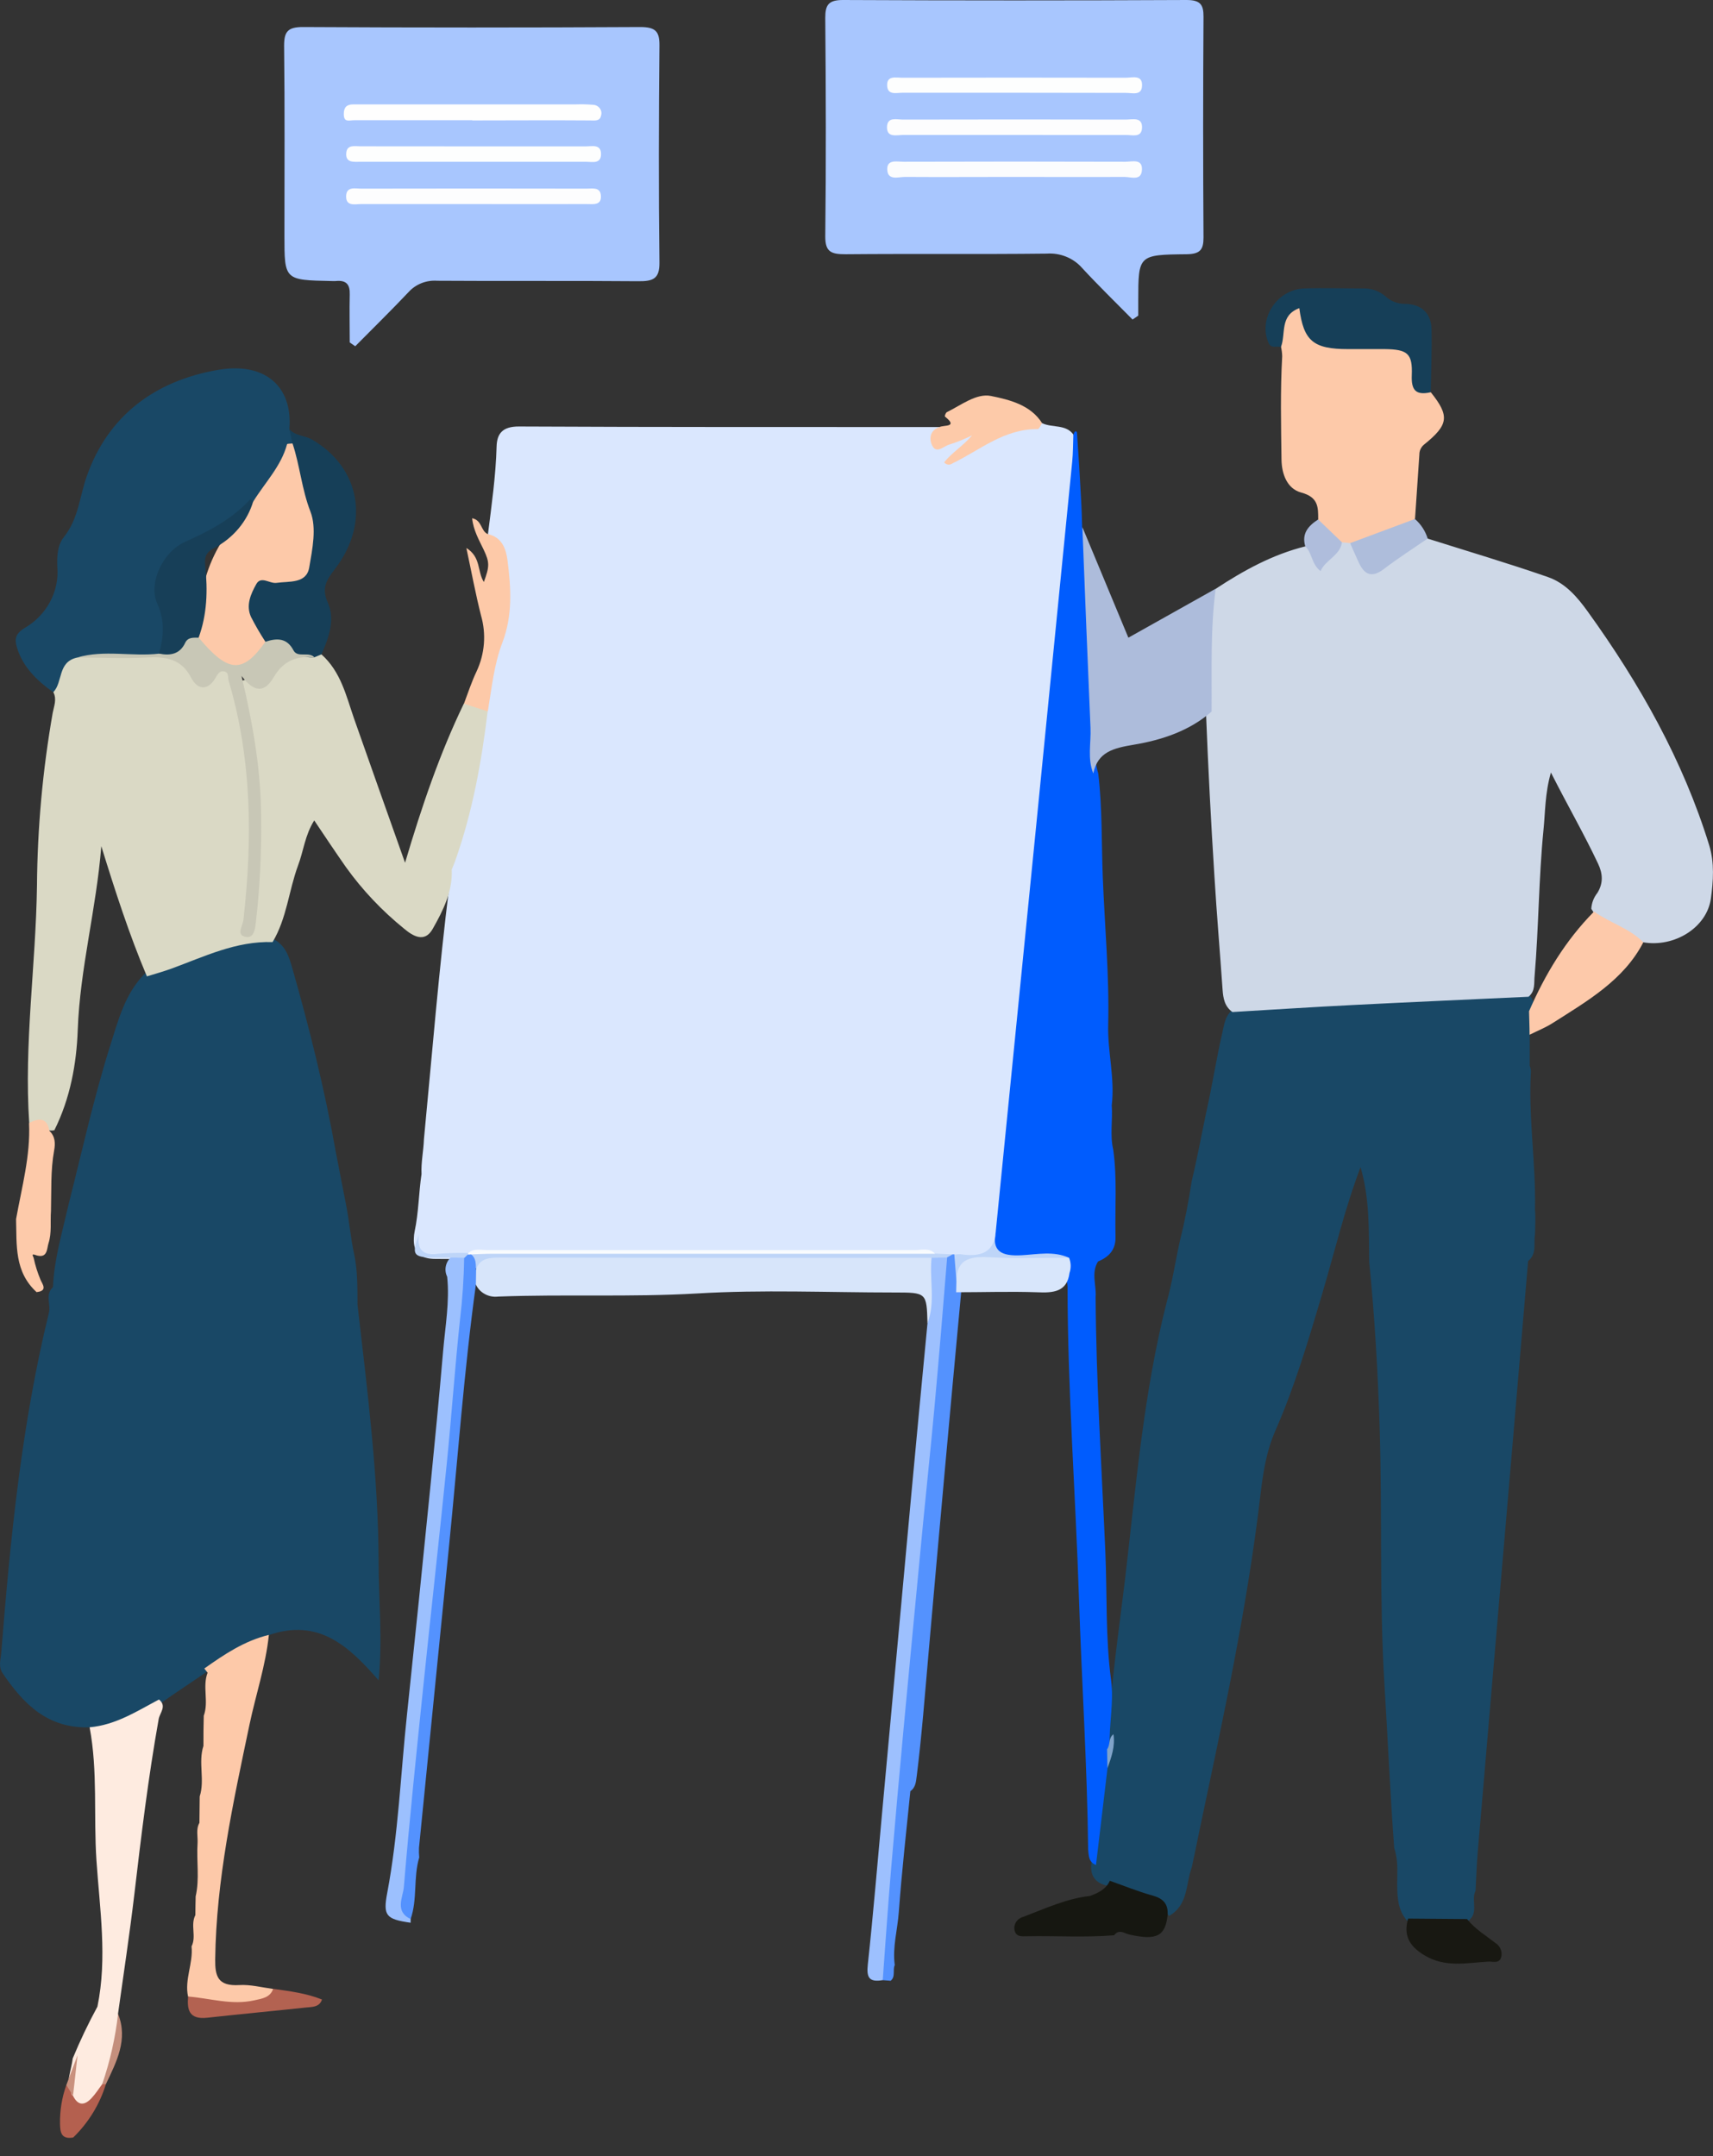 <svg width="89" height="112" viewBox="0 0 89 112" fill="none" xmlns="http://www.w3.org/2000/svg">
<rect x="0" y="0" width="89" height="112" fill="#333333" stroke="none"/>
<g clip-path="url(#clip0)">
<path d="M54.142 21.981C54.666 22.235 55.381 22.023 55.774 22.581C56.091 24.541 55.791 26.489 55.592 28.432C55.18 32.468 54.806 36.508 54.398 40.544C53.999 44.482 53.611 48.42 53.233 52.359C52.921 55.569 52.563 58.777 52.299 61.991C52.246 62.621 52.148 63.247 52.008 63.865C51.585 65.391 51.585 65.391 49.797 65.401C49.668 65.401 49.537 65.401 49.408 65.401C49.078 65.405 48.748 65.371 48.427 65.299C48.015 65.208 47.591 65.178 47.169 65.211C40.024 65.211 32.878 65.211 25.731 65.211C25.277 65.211 24.814 65.173 24.37 65.317C23.793 65.441 23.205 65.391 22.62 65.397C21.853 65.397 21.462 65.063 21.502 64.323C21.505 64.204 21.518 64.086 21.542 63.969C21.753 62.987 21.753 61.969 21.901 60.989C21.87 60.389 22.005 59.789 22.026 59.175C22.449 54.775 22.802 50.375 23.349 45.988C23.376 45.721 23.364 45.452 23.313 45.188C23.736 43.21 24.433 41.294 24.727 39.286C24.841 38.5 24.81 37.686 25.053 36.926C25.241 35.674 25.404 34.414 25.837 33.212C26.306 31.912 26.226 30.594 26.09 29.264C26.031 28.664 25.564 28.264 25.353 27.735C25.543 26.227 25.759 24.721 25.801 23.195C25.82 22.533 26.099 22.151 26.965 22.155C34.249 22.191 41.535 22.181 48.818 22.183C48.634 22.869 48.818 23.123 49.554 22.749C49.645 22.701 49.74 22.66 49.839 22.627C50.127 22.535 50.486 22.301 50.684 22.627C50.835 22.881 50.513 23.095 50.285 23.247C50.116 23.361 49.966 23.499 49.788 23.605C51.141 22.845 52.485 22.039 54.142 21.981Z" fill="#DAE7FE"/>
<path d="M79.394 65.509C79.13 68.621 78.866 71.734 78.601 74.847C77.991 81.969 77.382 89.097 76.775 96.23C76.718 96.892 76.699 97.556 76.663 98.218C76.399 98.732 76.906 99.452 76.177 99.842C75.143 100.042 74.112 100.13 73.095 99.762C72.62 99.21 72.598 98.546 72.59 97.882C72.59 97.256 72.655 96.624 72.438 96.012C72.226 93.196 72.108 90.376 71.933 87.558C71.656 83.076 71.823 78.583 71.679 74.101C71.586 71.253 71.425 68.399 71.138 65.559C71.117 63.915 71.167 62.263 70.688 60.631C69.87 62.785 69.346 65.009 68.699 67.199C67.986 69.599 67.281 71.999 66.27 74.303C65.788 75.399 65.621 76.521 65.484 77.679C64.799 83.528 63.544 89.28 62.328 95.044C62.193 95.696 62.064 96.348 61.92 96.998C61.597 97.87 61.753 98.942 60.743 99.526C59.978 98.49 58.659 98.46 57.592 97.972C56.846 97.83 56.607 97.372 56.715 96.704C56.909 95.12 57.103 93.538 57.258 91.95C57.442 91.308 57.663 90.674 57.6 89.992C57.735 87.344 58.129 84.722 58.446 82.092C59.016 77.253 59.407 72.389 60.618 67.637C60.904 66.621 61.056 65.579 61.282 64.551C61.546 63.493 61.753 62.427 61.916 61.351C62.212 60.129 62.436 58.891 62.696 57.66C62.996 56.326 63.199 54.974 63.508 53.642C63.611 53.192 63.658 52.712 64.106 52.406C65.021 52.122 65.985 52.13 66.919 52.082C70.601 51.892 74.283 51.71 77.96 51.45C78.447 51.416 78.948 51.396 79.402 51.65C79.696 51.872 79.706 52.196 79.74 52.51C79.772 52.95 79.768 53.384 79.478 53.764C79.478 54.298 79.478 54.831 79.478 55.364C79.514 55.457 79.535 55.554 79.539 55.652C79.4 58.052 79.804 60.431 79.751 62.825C79.789 63.259 79.763 63.695 79.751 64.129C79.671 64.591 79.861 65.129 79.394 65.509Z" fill="#194866"/>
<path d="M4.659 89.73C2.458 89.8 1.213 88.498 0.144 86.93C-0.099 86.576 0.036 86.216 0.064 85.866C0.537 79.93 1.12 74.009 2.541 68.193C2.651 67.749 2.329 67.255 2.752 66.859C2.811 65.425 3.225 64.059 3.54 62.659C4.244 59.883 4.857 57.08 5.717 54.344C6.14 53.028 6.474 51.64 7.522 50.578C9.173 49.888 10.818 49.178 12.595 48.798C13.132 48.653 13.701 48.653 14.237 48.798C14.846 49.126 15.021 49.716 15.184 50.284C16.087 53.444 16.875 56.628 17.45 59.859C17.621 60.761 17.801 61.659 17.976 62.563C18.148 63.421 18.213 64.293 18.399 65.147C18.585 66.001 18.568 66.899 18.575 67.781C19.086 72.231 19.657 76.677 19.672 81.162C19.672 83.146 19.883 85.132 19.672 87.288C18.129 85.518 16.564 84.054 13.988 84.93C12.959 85.66 11.722 86.076 10.727 86.856C9.919 87.412 9.097 87.946 8.298 88.514C7.58 89.015 6.792 89.419 5.956 89.714C5.517 89.86 5.088 90.018 4.659 89.73Z" fill="#194866"/>
<path d="M79.415 51.778C76.38 51.92 73.344 52.052 70.309 52.206C68.217 52.312 66.124 52.448 64.032 52.572C63.62 52.282 63.552 51.846 63.52 51.414C63.385 49.458 63.216 47.502 63.098 45.546C62.916 42.692 62.769 39.836 62.656 36.977C62.645 35.577 62.62 34.177 62.669 32.793C62.696 32.035 62.711 31.259 63.172 30.581C64.611 29.637 66.11 28.807 67.822 28.381C68.456 28.427 68.301 29.003 68.57 29.309C68.959 28.933 69.28 28.463 69.724 28.109C69.791 28.082 69.863 28.067 69.935 28.067C70.008 28.067 70.08 28.082 70.147 28.109C71.309 29.625 71.305 29.619 72.998 28.455C73.342 28.219 73.645 27.837 74.171 27.977C76.257 28.637 78.36 29.259 80.425 29.977C81.33 30.291 81.947 31.011 82.488 31.763C85.202 35.529 87.447 39.514 88.803 43.91C89.082 44.82 89.015 45.766 88.89 46.678C88.679 48.188 86.988 49.23 85.375 48.95C84.342 48.55 83.262 48.212 82.676 47.208C82.694 46.908 82.805 46.62 82.995 46.38C83.308 45.874 83.274 45.38 83.027 44.862C82.298 43.314 81.438 41.83 80.579 40.13C80.267 41.214 80.288 42.19 80.191 43.13C79.945 45.632 79.945 48.156 79.734 50.666C79.69 51.054 79.787 51.474 79.415 51.778Z" fill="#CED8E7"/>
<path d="M14.163 48.938C12.261 48.878 10.608 49.696 8.9 50.32C8.478 50.472 8.055 50.59 7.632 50.72C6.713 48.544 5.99 46.306 5.263 43.956C5.007 47.22 4.153 50.308 4.039 53.512C3.976 55.263 3.648 57.065 2.824 58.713C2.316 58.823 1.978 58.363 1.518 58.343C1.241 54.224 1.862 50.142 1.921 46.022C1.943 43.012 2.216 40.008 2.737 37.038C2.8 36.696 2.963 36.328 2.775 35.966C2.788 35.044 2.946 34.206 4.083 33.928C5.487 33.876 6.892 33.928 8.298 33.901C8.945 33.901 9.465 34.086 9.832 34.605C10.2 35.126 10.555 35.388 11.181 34.864C11.703 34.425 12.003 34.788 12.155 35.264C12.547 36.573 12.824 37.911 12.984 39.264C13.366 42.128 13.263 44.968 12.944 47.81C13.489 44.045 13.364 40.22 12.574 36.494C12.436 35.866 12.007 35.093 13.364 35.364C13.741 35.44 13.952 35.038 14.153 34.773C14.355 34.479 14.637 34.242 14.97 34.087C15.303 33.932 15.675 33.865 16.044 33.894C16.27 33.883 16.501 33.846 16.7 33.992C17.71 34.895 17.983 36.138 18.39 37.314C19.236 39.73 20.1 42.144 21.045 44.818C21.924 41.852 22.846 39.15 24.095 36.56C24.653 36.286 24.985 36.646 25.336 36.96C25.017 39.588 24.547 42.188 23.655 44.706C23.601 44.862 23.533 45.016 23.47 45.17C23.522 46.306 23.023 47.298 22.482 48.252C22.06 49 21.453 48.626 20.992 48.24C19.843 47.309 18.831 46.238 17.98 45.054C17.439 44.28 16.913 43.496 16.326 42.618C15.837 43.398 15.77 44.218 15.48 44.974C15 46.278 14.901 47.704 14.163 48.938Z" fill="#DAD9C5"/>
<path d="M58.843 16.599C57.964 15.707 57.063 14.833 56.216 13.915C55.994 13.662 55.712 13.463 55.392 13.334C55.073 13.205 54.725 13.151 54.379 13.175C50.898 13.215 47.404 13.175 43.934 13.207C43.202 13.207 42.877 13.101 42.877 12.297C42.921 8.496 42.91 4.714 42.877 0.922C42.877 0.25 43.05 -0.004 43.813 -1.45951e-05C49.757 0.028 55.7 0.028 61.644 -1.45951e-05C62.354 -1.45951e-05 62.533 0.23 62.529 0.866C62.504 4.69 62.504 8.514 62.529 12.339C62.529 12.975 62.352 13.199 61.644 13.207C59.143 13.231 59.143 13.257 59.139 15.595C59.139 15.859 59.139 16.125 59.139 16.395L58.843 16.599Z" fill="#A8C6FE"/>
<path d="M18.171 17.789C18.171 16.959 18.152 16.129 18.171 15.299C18.188 14.793 18.004 14.541 17.446 14.599C17.375 14.603 17.305 14.603 17.234 14.599C14.778 14.551 14.778 14.551 14.778 12.249C14.778 8.959 14.8 5.667 14.761 2.377C14.761 1.648 14.945 1.4 15.755 1.404C21.591 1.436 27.427 1.436 33.262 1.404C34.067 1.404 34.27 1.638 34.262 2.37C34.228 6.127 34.217 9.883 34.262 13.639C34.272 14.487 33.928 14.617 33.156 14.609C29.675 14.579 26.196 14.609 22.715 14.585C22.438 14.565 22.159 14.607 21.902 14.708C21.645 14.809 21.417 14.966 21.235 15.165C20.329 16.123 19.386 17.047 18.456 17.987L18.171 17.789Z" fill="#A8C6FE"/>
<path d="M57.541 91.85C57.341 93.528 57.141 95.205 56.943 96.881C56.55 96.729 56.571 96.389 56.535 96.081C56.488 91.732 56.201 87.392 56.059 83.048C55.886 77.648 55.47 72.248 55.465 66.837C55.458 66.671 55.424 66.507 55.364 66.351C55.288 66.091 55.267 65.809 55.062 65.597C54.44 65.243 53.762 65.437 53.115 65.417C51.619 65.373 51.57 65.341 51.739 63.937C52.444 56.87 53.148 49.797 53.853 42.718C54.474 36.472 55.093 30.226 55.708 23.977C55.753 23.517 55.749 23.051 55.766 22.589C55.778 22.559 55.793 22.527 55.803 22.497C55.852 22.365 55.947 22.381 55.956 22.497C56.038 23.637 56.108 24.779 56.167 25.921C56.197 26.409 56.207 26.899 56.224 27.389C57.008 31.202 56.879 35.06 56.903 38.912C56.884 39.341 56.938 39.771 57.061 40.184C57.273 41.97 57.226 43.772 57.296 45.562C57.395 48.118 57.64 50.675 57.577 53.237C57.541 54.637 57.932 56.017 57.761 57.419C57.818 58.185 57.659 58.961 57.839 59.725C58.05 61.229 57.921 62.741 57.957 64.249C57.972 64.907 57.636 65.287 57.048 65.531C56.679 66.131 56.972 66.763 56.924 67.379C56.951 71.797 57.237 76.208 57.429 80.618C57.526 82.836 57.429 85.066 57.729 87.284C57.879 88.426 57.611 89.6 57.653 90.762C57.593 91.123 57.555 91.486 57.541 91.85Z" fill="#005CFE"/>
<path d="M4.001 34.16C2.982 34.39 3.28 35.426 2.767 35.96C1.921 35.36 1.19 34.652 0.884 33.646C0.759 33.236 0.776 32.944 1.243 32.646C1.818 32.318 2.285 31.845 2.592 31.279C2.898 30.714 3.032 30.079 2.978 29.445C2.951 28.91 2.989 28.311 3.312 27.907C4.081 26.949 4.132 25.803 4.508 24.737C5.593 21.655 7.975 19.789 11.337 19.213C13.777 18.795 15.212 20.081 15.036 22.277C15.051 22.525 15.307 22.689 15.292 22.947C14.673 24.027 14.282 25.243 13.233 26.071C12.31 26.983 11.219 27.729 10.014 28.271C8.634 28.907 8.087 30.11 8.535 31.494C8.73 32.062 8.782 32.666 8.687 33.258C8.624 33.616 8.533 33.988 8.053 34.058C6.69 34.128 5.335 33.954 4.001 34.16Z" fill="#194866"/>
<path d="M70.147 28.213L69.724 28.171C69.436 28.076 69.175 27.919 68.96 27.714C68.746 27.508 68.584 27.259 68.487 26.985C68.487 26.351 68.504 25.827 67.6 25.585C66.864 25.385 66.591 24.611 66.581 23.873C66.558 22.073 66.517 20.295 66.617 18.507C66.613 18.346 66.593 18.186 66.558 18.029C66.41 17.429 66.41 16.829 66.769 16.303C67.128 15.777 67.64 15.773 67.826 16.369C68.249 17.693 69.257 17.957 70.514 17.913C70.937 17.899 71.36 17.913 71.782 17.913C73.082 17.947 73.378 18.151 73.592 19.357C73.678 19.845 73.991 20.103 74.338 20.377C75.325 21.609 75.27 22.063 73.987 23.095C73.909 23.16 73.847 23.24 73.805 23.33C73.763 23.419 73.742 23.517 73.744 23.615C73.668 24.728 73.593 25.843 73.518 26.959C72.495 27.629 71.449 28.227 70.147 28.213Z" fill="#FDC9A9"/>
<path d="M56.803 40.178C56.489 39.406 56.691 38.604 56.658 37.818C56.51 34.339 56.369 30.86 56.235 27.381C57.021 29.274 57.809 31.164 58.625 33.126L63.161 30.582C62.88 32.702 62.967 34.834 62.95 36.962C61.813 37.962 60.367 38.442 58.913 38.684C57.845 38.864 57.03 39.058 56.803 40.178Z" fill="#ADBCDB"/>
<path d="M8.26 88.284C8.683 88.624 8.304 88.974 8.245 89.298C7.704 92.328 7.334 95.376 6.977 98.428C6.732 100.494 6.419 102.553 6.131 104.615C6.33 105.911 5.884 107.095 5.409 108.273C5.334 108.491 5.218 108.694 5.066 108.873C4.559 109.611 4.261 109.609 3.618 108.873C3.407 108.205 3.699 107.575 3.779 106.927C4.158 106.011 4.586 105.113 5.062 104.239C5.584 101.705 5.18 99.158 5.011 96.638C4.857 94.336 5.087 92.014 4.656 89.728C6.019 89.606 7.114 88.89 8.26 88.284Z" fill="#FEEBE0"/>
<path d="M10.786 86.892L10.615 86.674C11.648 85.944 12.692 85.238 13.969 84.928C13.806 86.516 13.288 88.038 12.961 89.596C12.115 93.624 11.234 97.645 11.181 101.781C11.171 102.653 11.31 103.181 12.422 103.119C13.003 103.081 13.601 103.241 14.191 103.319C14.36 103.767 14.013 103.931 13.688 104.033C12.341 104.451 11.023 104.433 9.771 103.719C9.577 102.833 10.042 101.989 9.953 101.109C10.215 100.589 9.883 100.003 10.15 99.483C10.15 99.161 10.16 98.837 10.165 98.513C10.376 97.601 10.203 96.677 10.264 95.759C10.287 95.403 10.169 95.033 10.361 94.691L10.376 93.32C10.653 92.459 10.289 91.556 10.57 90.694C10.57 90.172 10.57 89.648 10.587 89.126C10.856 88.394 10.507 87.618 10.786 86.892Z" fill="#FDC9A9"/>
<path d="M15.191 23.039C15.138 22.789 15.087 22.539 15.036 22.289C15.332 22.651 15.833 22.615 16.216 22.837C18.712 24.287 19.247 27.165 17.397 29.565C16.974 30.119 16.687 30.538 17.029 31.299C17.425 32.175 17.086 33.122 16.702 33.992L16.326 34.148C15.33 34.214 14.584 33.46 13.62 33.41C13.164 33.041 12.853 32.537 12.739 31.98C12.445 30.747 13.039 30.013 14.362 29.943C15.556 29.881 15.679 29.689 15.793 28.575C15.947 27.087 15.44 25.709 15.182 24.285C15.108 23.875 14.888 23.453 15.191 23.039Z" fill="#163F58"/>
<path d="M21.335 99.68C21.335 99.751 21.335 99.82 21.335 99.88C20.056 99.697 19.895 99.516 20.117 98.34C20.697 95.272 20.815 92.158 21.145 89.066C21.559 85.148 21.961 81.23 22.352 77.311C22.588 74.939 22.819 72.565 23.022 70.191C23.131 68.905 23.368 67.623 23.233 66.323C23.144 66.14 23.122 65.934 23.172 65.738C23.221 65.542 23.339 65.368 23.506 65.243C23.751 65.229 24.009 65.161 24.201 65.381C24.729 66.781 24.201 68.147 24.087 69.515C23.95 71.295 23.757 73.075 23.567 74.853C23.277 77.553 23.007 80.256 22.757 82.96C22.546 85.36 22.273 87.772 22.064 90.182C21.849 92.657 21.597 95.129 21.309 97.598C21.236 98.302 21.166 98.99 21.335 99.68Z" fill="#9CC0FE"/>
<path d="M74.334 20.377C73.52 20.559 73.321 20.227 73.351 19.487C73.395 18.359 73.127 18.149 71.945 18.135C71.311 18.135 70.677 18.135 70.043 18.135C68.236 18.135 67.731 17.715 67.507 16.007C66.465 16.393 66.822 17.347 66.549 18.029C66.338 17.957 66.046 18.123 65.915 17.829C65.347 16.573 66.338 15.029 67.769 14.985C68.783 14.949 69.802 14.985 70.819 14.985C71.244 14.971 71.658 15.115 71.973 15.385C72.106 15.512 72.265 15.613 72.44 15.682C72.615 15.75 72.802 15.785 72.992 15.785C73.867 15.795 74.359 16.285 74.376 17.101C74.401 18.191 74.353 19.285 74.334 20.377Z" fill="#163F58"/>
<path d="M47.298 93.047C47.087 95.139 46.852 97.229 46.698 99.325C46.633 100.243 46.362 101.149 46.487 102.079C46.368 102.341 46.54 102.679 46.275 102.895L45.853 102.863C45.504 102.511 45.504 102.063 45.548 101.643C45.971 97.483 46.328 93.317 46.713 89.153C47.104 84.924 47.501 80.694 47.863 76.462C48.14 73.224 48.497 69.994 48.755 66.754C48.779 66.321 48.871 65.894 49.027 65.487C49.071 65.403 49.135 65.329 49.215 65.273C49.294 65.216 49.386 65.178 49.484 65.161H49.575C50.072 65.503 49.875 66.019 49.945 66.471C49.956 66.705 49.952 66.94 49.934 67.174C49.352 73.411 48.788 79.654 48.241 85.902C48.055 88.016 47.895 90.133 47.632 92.241C47.59 92.531 47.586 92.843 47.298 93.047Z" fill="#5492FE"/>
<path d="M82.82 47.352C83.633 47.94 84.663 48.218 85.379 48.952C84.365 50.913 82.473 51.998 80.657 53.153C80.285 53.389 79.867 53.553 79.47 53.753C79.47 53.353 79.451 52.939 79.442 52.531C80.269 50.632 81.325 48.864 82.82 47.352Z" fill="#FDC9AA"/>
<path d="M25.344 36.955L24.104 36.555C24.315 35.995 24.501 35.421 24.759 34.881C25.188 33.965 25.27 32.938 24.991 31.971C24.708 30.855 24.499 29.721 24.23 28.467C25.002 28.943 24.79 29.689 25.139 30.233C25.439 29.417 25.441 29.215 25.129 28.555C24.886 28.045 24.596 27.555 24.53 26.921C25.055 27.023 24.972 27.595 25.348 27.745C26.107 27.913 26.297 28.561 26.367 29.105C26.553 30.533 26.64 31.979 26.101 33.381C25.663 34.527 25.547 35.753 25.344 36.955Z" fill="#FDC9A8"/>
<path d="M54.142 21.981C54.069 22.089 53.99 22.291 53.916 22.291C52.16 22.273 50.915 23.385 49.478 24.075C49.446 24.099 49.41 24.116 49.371 24.126C49.333 24.136 49.292 24.138 49.252 24.132C49.213 24.127 49.175 24.113 49.141 24.093C49.107 24.073 49.078 24.046 49.055 24.015C49.465 23.501 50.05 23.157 50.505 22.615C50.132 22.802 49.743 22.96 49.342 23.087C49.051 23.157 48.677 23.589 48.448 23.173C48.277 22.861 48.267 22.373 48.806 22.187C49.017 22.067 49.814 22.215 49.095 21.639C49.072 21.621 49.133 21.439 49.197 21.409C49.936 21.047 50.729 20.419 51.483 20.569C52.456 20.765 53.548 21.037 54.142 21.981Z" fill="#FDCAA9"/>
<path d="M1.909 67.129C0.738 66.065 0.873 64.673 0.835 63.329C1.131 61.675 1.587 60.041 1.509 58.343C2.046 58.049 2.448 58.071 2.566 58.743C2.875 59.031 2.879 59.407 2.813 59.759C2.623 60.805 2.676 61.859 2.648 62.909C2.606 63.467 2.695 64.043 2.52 64.583C2.427 64.871 2.484 65.431 1.809 65.183C1.598 65.109 1.744 65.305 1.748 65.341C1.83 65.73 1.95 66.111 2.105 66.479C2.183 66.679 2.509 67.055 1.913 67.119L1.909 67.129Z" fill="#FDCAAA"/>
<path d="M70.147 28.214L73.514 26.96C73.827 27.235 74.056 27.585 74.175 27.974C73.414 28.5 72.632 28.998 71.903 29.556C71.324 29.998 70.937 29.902 70.635 29.3C70.464 28.944 70.309 28.576 70.147 28.214Z" fill="#AEBDDB"/>
<path d="M9.773 103.713C10.915 103.805 12.035 104.173 13.204 103.913C13.626 103.821 14.039 103.767 14.193 103.313C15.051 103.437 15.915 103.541 16.729 103.869C16.594 104.283 16.203 104.251 15.869 104.287C14.178 104.469 12.466 104.627 10.767 104.815C9.809 104.919 9.716 104.387 9.773 103.713Z" fill="#B36251"/>
<path d="M68.485 26.985L69.722 28.171C69.627 28.863 68.864 29.077 68.61 29.667C68.13 29.303 68.187 28.731 67.815 28.377C67.623 27.727 67.957 27.327 68.485 26.985Z" fill="#AFBDDC"/>
<path d="M49.492 65.161L49.209 65.317C48.947 65.567 48.611 65.601 48.267 65.611C41.177 65.691 34.088 65.629 26.999 65.641C26.263 65.609 25.528 65.72 24.839 65.969C24.459 65.719 24.205 65.443 24.653 65.043C32.423 65.015 40.195 65.043 47.964 65.033C48.174 65.002 48.389 65.032 48.581 65.119L49.492 65.161Z" fill="#BED5F8"/>
<path d="M48.581 65.129H25.543C25.194 65.129 24.843 65.149 24.486 65.159L24.381 65.191L24.315 65.107C24.607 64.827 24.979 64.937 25.317 64.937C32.74 64.937 40.162 64.937 47.584 64.937C47.926 64.929 48.302 64.817 48.581 65.129Z" fill="#F8FBFE"/>
<path d="M49.691 66.529L49.583 65.177C49.684 65.156 49.788 65.147 49.892 65.151C50.921 65.309 51.672 65.095 51.737 63.941C51.511 65.015 52.033 65.263 53.09 65.205C53.895 65.161 54.747 64.973 55.541 65.339C55.172 65.663 54.709 65.623 54.261 65.631C53.673 65.643 53.081 65.659 52.494 65.631C51.426 65.567 50.384 65.551 49.691 66.529Z" fill="#BED5F8"/>
<path d="M23.45 65.329C23.138 65.329 22.816 65.329 22.51 65.329C21.464 65.313 21.373 65.169 21.768 64.129C21.669 64.849 21.897 65.247 22.77 65.129C23.285 65.089 23.802 65.076 24.319 65.091L24.309 65.155C24.336 65.299 24.273 65.355 24.123 65.335L23.45 65.329Z" fill="#BED5F8"/>
<path d="M56.632 98.489C57.065 98.331 57.467 98.136 57.661 97.701C58.41 97.965 59.141 98.263 59.91 98.477C60.475 98.635 60.697 98.945 60.665 99.477C60.549 100.567 60.107 100.813 58.701 100.499C58.405 100.433 58.148 100.189 57.885 100.531C56.387 100.655 54.884 100.555 53.381 100.583C53.111 100.583 52.792 100.637 52.713 100.273C52.681 100.124 52.71 99.969 52.794 99.839C52.878 99.71 53.011 99.615 53.166 99.575C54.299 99.145 55.4 98.627 56.632 98.489Z" fill="#161711"/>
<path d="M76.223 99.689C76.623 100.199 77.187 100.537 77.703 100.937C77.818 101.012 77.908 101.117 77.962 101.24C78.015 101.362 78.03 101.497 78.005 101.627C77.922 102.027 77.582 101.889 77.326 101.901C76.196 101.963 75.08 102.231 73.983 101.557C73.167 101.057 72.926 100.491 73.158 99.665L76.223 99.689Z" fill="#181812"/>
<path d="M57.518 90.869C57.702 90.637 57.573 90.287 57.85 90.089C57.947 90.709 57.746 91.289 57.537 91.853L57.518 90.869Z" fill="#80A3C9"/>
<path d="M13.789 33.337C14.394 33.137 14.907 33.137 15.245 33.779C15.457 34.195 16.042 33.827 16.334 34.147C15.412 34.061 14.732 34.325 14.241 35.147C13.924 35.679 13.424 36.265 12.551 35.117C13.185 37.807 13.573 40.166 13.567 42.576C13.589 44.329 13.501 46.081 13.303 47.824C13.263 48.146 13.242 48.738 12.794 48.672C12.233 48.59 12.612 48.108 12.648 47.78C13.119 43.602 13.092 39.45 11.88 35.363C11.828 35.187 11.91 34.917 11.629 34.875C11.382 34.839 11.291 35.063 11.187 35.233C10.752 35.943 10.23 35.785 9.932 35.209C9.425 34.223 8.619 34.099 7.607 34.155C6.415 34.221 5.214 34.155 4.014 34.155C5.413 33.743 6.854 34.119 8.266 33.955C8.991 33.755 9.42 32.969 10.283 33.033C10.569 33.149 10.823 33.326 11.024 33.551C12.066 34.477 12.132 34.481 13.271 33.655C13.421 33.52 13.597 33.412 13.789 33.337Z" fill="#C8C7B6"/>
<path d="M52.61 9.191C50.744 9.191 48.877 9.203 47.011 9.191C46.675 9.191 46.13 9.391 46.098 8.823C46.066 8.255 46.62 8.405 46.958 8.403C50.797 8.391 54.634 8.391 58.471 8.403C58.809 8.403 59.363 8.225 59.331 8.823C59.3 9.421 58.754 9.187 58.418 9.191C56.484 9.201 54.546 9.191 52.61 9.191Z" fill="#FBFCFE"/>
<path d="M52.703 4.818C50.767 4.818 48.831 4.818 46.895 4.818C46.578 4.818 46.108 4.962 46.092 4.438C46.075 3.914 46.546 4.038 46.865 4.038C50.737 4.03 54.612 4.03 58.49 4.038C58.828 4.038 59.371 3.86 59.335 4.468C59.312 4.982 58.826 4.824 58.513 4.826C56.575 4.826 54.639 4.818 52.703 4.818Z" fill="#FDFEFE"/>
<path d="M52.722 7.011C50.792 7.011 48.86 7.011 46.931 7.011C46.59 7.011 46.056 7.176 46.085 6.57C46.117 6.058 46.594 6.212 46.907 6.212C50.768 6.203 54.629 6.203 58.49 6.212C58.832 6.212 59.365 6.05 59.335 6.654C59.304 7.169 58.826 7.008 58.513 7.013C56.584 7.016 54.652 7.011 52.722 7.011Z" fill="#FDFDFE"/>
<path d="M24.535 6.244C22.497 6.244 20.46 6.244 18.422 6.244C18.135 6.244 17.862 6.382 17.862 5.924C17.862 5.584 18.002 5.426 18.344 5.422C18.978 5.422 19.612 5.422 20.246 5.422H29.944C30.225 5.413 30.508 5.419 30.789 5.442C30.86 5.442 30.931 5.458 30.995 5.489C31.059 5.52 31.114 5.564 31.157 5.618C31.199 5.672 31.228 5.735 31.241 5.802C31.253 5.869 31.249 5.937 31.229 6.002C31.165 6.306 30.922 6.258 30.656 6.256C28.618 6.24 26.581 6.256 24.543 6.256L24.535 6.244Z" fill="#FEFEFE"/>
<path d="M24.569 10.6C22.635 10.6 20.699 10.6 18.765 10.6C18.448 10.6 17.976 10.732 17.983 10.2C17.989 9.668 18.456 9.8 18.773 9.8C22.679 9.792 26.584 9.792 30.489 9.8C30.785 9.8 31.186 9.708 31.22 10.156C31.261 10.688 30.812 10.598 30.478 10.6C28.511 10.604 26.541 10.6 24.569 10.6Z" fill="#FDFDFE"/>
<path d="M24.522 7.604C26.492 7.604 28.464 7.604 30.44 7.604C30.757 7.604 31.227 7.474 31.227 8.004C31.227 8.534 30.764 8.404 30.44 8.404C26.534 8.404 22.629 8.404 18.724 8.404C18.386 8.404 17.947 8.474 17.989 7.95C18.025 7.5 18.431 7.6 18.724 7.6C20.652 7.6 22.588 7.604 24.522 7.604Z" fill="#FDFEFE"/>
<path d="M45.838 94.078C46.342 88.566 46.848 83.053 47.356 77.541C47.626 74.605 47.909 71.669 48.188 68.741C48.345 68.075 48.334 67.384 48.157 66.723C48.028 66.235 48.017 65.751 48.4 65.337L49.209 65.325C48.998 67.925 48.786 70.525 48.548 73.125C48.37 75.101 48.157 77.073 47.966 79.047C47.625 82.601 47.288 86.155 46.954 89.71C46.721 92.214 46.499 94.718 46.286 97.222C46.128 99.102 46.001 100.982 45.863 102.862C45.132 102.988 45.018 102.702 45.088 102.046C45.375 99.394 45.593 96.73 45.838 94.078Z" fill="#9DC0FE"/>
<path d="M24.725 66.729C24.108 71.229 23.785 75.756 23.334 80.272C22.81 85.512 22.288 90.752 21.768 95.993C21.761 96.158 21.765 96.324 21.781 96.489C21.468 97.535 21.696 98.647 21.335 99.689C20.489 99.289 20.938 98.559 20.982 98.027C21.273 94.537 21.637 91.052 21.996 87.566C22.394 83.72 22.825 79.878 23.212 76.032C23.465 73.531 23.634 71.031 23.903 68.523C24.029 67.471 24.1 66.414 24.114 65.355L24.3 65.175C24.359 65.175 24.421 65.165 24.482 65.163C24.736 65.363 24.721 65.655 24.729 65.933C24.785 65.985 24.829 66.047 24.86 66.116C24.89 66.184 24.905 66.258 24.904 66.332C24.904 66.406 24.888 66.48 24.857 66.548C24.826 66.616 24.781 66.678 24.725 66.729Z" fill="#5492FE"/>
<path d="M3.804 111.037C3.17 111.147 3.128 110.751 3.118 110.331C3.104 109.645 3.216 108.962 3.447 108.311C3.914 108.311 3.576 108.741 3.794 108.871C4.048 109.387 4.386 109.389 4.756 108.991C4.967 108.769 5.125 108.511 5.309 108.269C5.373 108.187 5.436 108.191 5.5 108.269C5.183 109.309 4.601 110.26 3.804 111.037Z" fill="#B4604F"/>
<path d="M5.5 108.269H5.309C5.717 107.081 5.993 105.857 6.134 104.615C6.666 105.949 6.053 107.105 5.5 108.269Z" fill="#C48F7D"/>
<path d="M55.567 66.129C55.436 67.117 54.721 67.169 53.876 67.129C52.479 67.081 51.078 67.129 49.678 67.129L49.691 66.517C49.725 65.285 50.564 65.257 51.57 65.317C52.891 65.383 54.218 65.335 55.544 65.335C55.647 65.589 55.655 65.869 55.567 66.129Z" fill="#D8E6FB"/>
<path d="M13.789 33.337C12.608 35.009 11.857 34.963 10.325 33.125C10.114 32.393 10.382 31.689 10.473 30.973C10.668 29.664 11.216 28.424 12.062 27.373C12.426 26.929 12.762 26.465 13.162 26.047C13.766 25.069 14.609 24.217 14.914 23.077C14.914 23.043 15.1 23.049 15.199 23.037C15.584 24.195 15.675 25.409 16.129 26.577C16.459 27.427 16.23 28.521 16.066 29.479C15.92 30.333 15.028 30.183 14.36 30.279C14.009 30.325 13.563 29.903 13.318 30.339C13.026 30.857 12.768 31.445 13.041 32.047C13.267 32.489 13.517 32.919 13.789 33.337Z" fill="#FDC9A9"/>
<path d="M13.155 26.049C13.003 26.558 12.747 27.034 12.4 27.449C12.053 27.864 11.623 28.21 11.134 28.467C10.669 28.707 10.619 28.967 10.665 29.413C10.796 30.666 10.762 31.916 10.319 33.126C10.046 33.126 9.763 33.09 9.619 33.398C9.346 33.978 8.852 34.076 8.256 33.95C8.514 33.076 8.569 32.237 8.169 31.349C7.693 30.299 8.456 28.663 9.608 28.149C10.877 27.589 12.073 26.949 13.003 25.937C13.003 25.937 13.1 26.011 13.155 26.049Z" fill="#173F58"/>
<path d="M3.794 108.871L3.447 108.311C3.642 107.795 3.835 107.279 4.029 106.763L3.794 108.871Z" fill="#C9917E"/>
<path d="M24.725 66.73L24.738 65.929C24.949 65.353 25.425 65.329 25.985 65.329C33.453 65.343 40.925 65.347 48.4 65.341C48.285 66.474 48.611 67.632 48.188 68.742C48.144 67.141 48.144 67.141 46.451 67.141C43.037 67.141 39.613 66.987 36.213 67.192C32.763 67.391 29.324 67.224 25.886 67.353C25.647 67.383 25.404 67.338 25.195 67.225C24.985 67.113 24.82 66.939 24.725 66.73Z" fill="#D7E5FA"/>
</g>
<defs>
<clipPath id="clip0">
<rect width="89" height="111.055" fill="white"/>
</clipPath>
</defs>
</svg>
